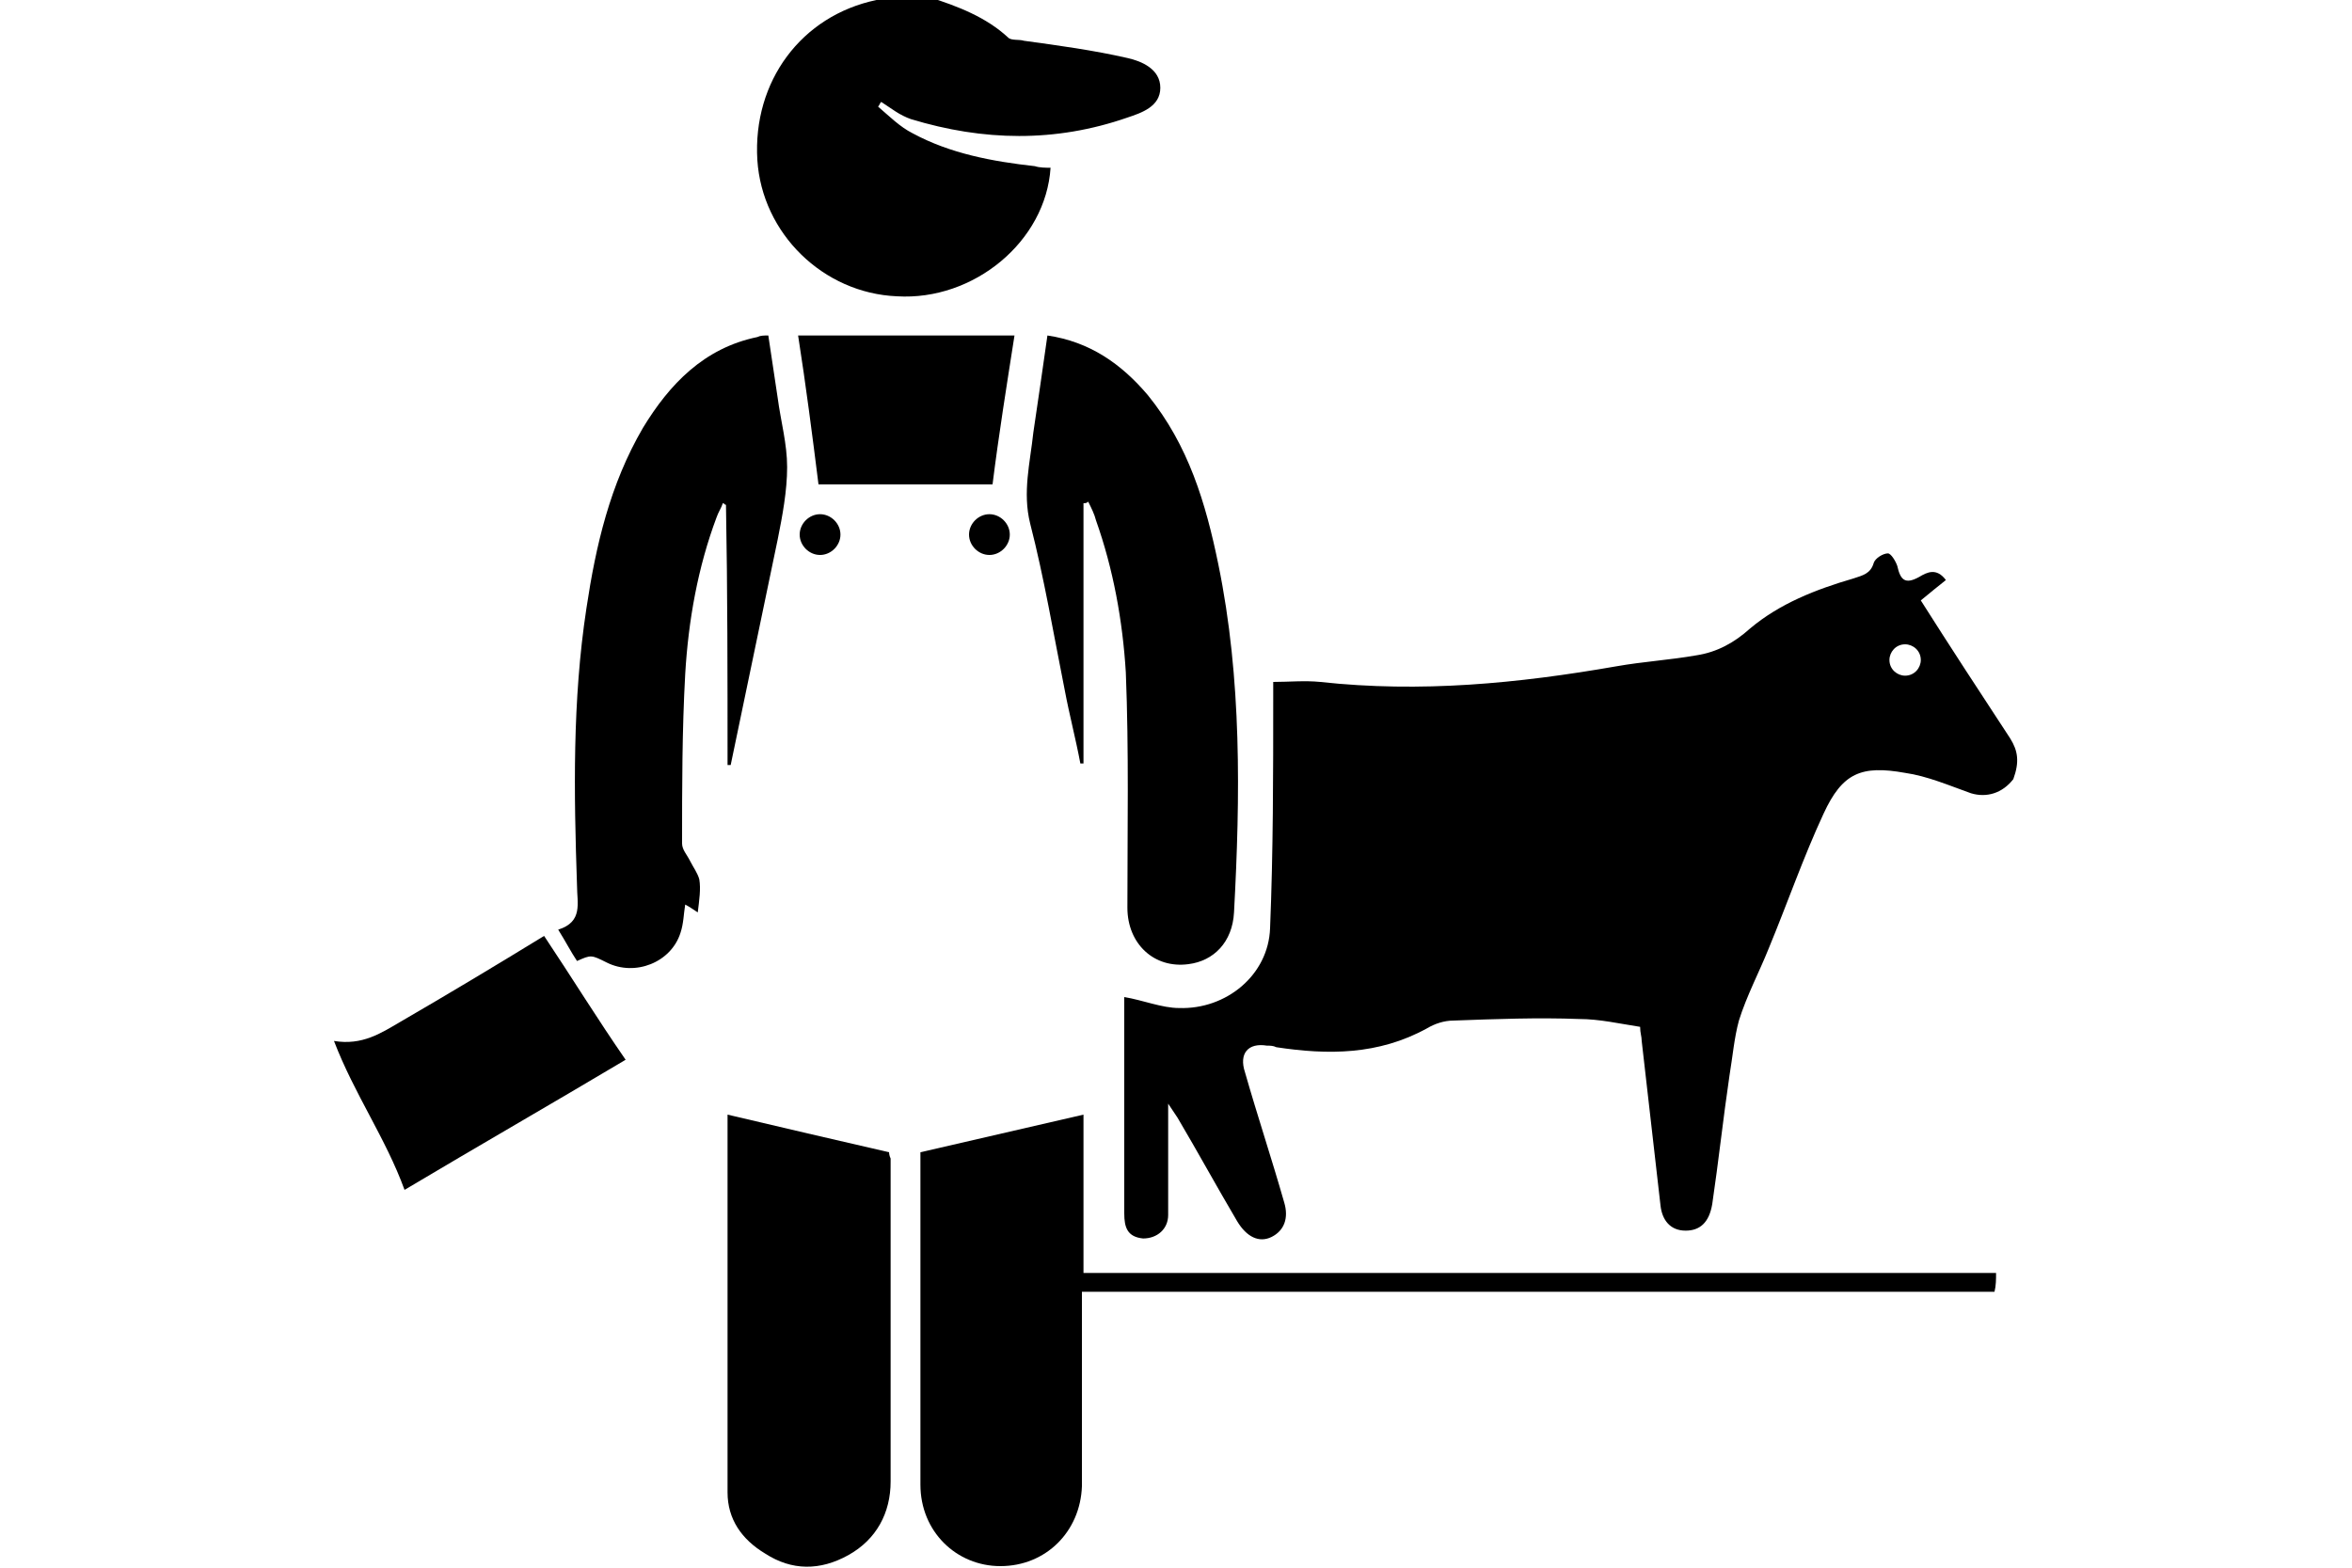<?xml version="1.0" encoding="utf-8"?>
<!-- Generator: Adobe Illustrator 23.1.1, SVG Export Plug-In . SVG Version: 6.00 Build 0)  -->
<svg version="1.1" id="Layer_1" xmlns="http://www.w3.org/2000/svg" xmlns:xlink="http://www.w3.org/1999/xlink" x="0px" y="0px"
	 viewBox="0 0 150 100" style="enable-background:new 0 0 150 100;" xml:space="preserve">
<g>
	<path d="M51,34.1c0,0.7,0.6,1.3,1.3,1.3s1.3-0.6,1.3-1.3s-0.6-1.3-1.3-1.3S51,33.4,51,34.1z"/>
	<path d="M61.8,34.1c0,0.7,0.6,1.3,1.3,1.3c0.7,0,1.3-0.6,1.3-1.3s-0.6-1.3-1.3-1.3C62.4,32.8,61.8,33.4,61.8,34.1z"/>
	<path d="M57.2,18.9c4.9,0.3,9.5-3.5,9.8-8.2c-0.3,0-0.7,0-1-0.1c-2.7-0.3-5.4-0.8-7.8-2.1c-0.8-0.4-1.5-1.1-2.2-1.7
		c0.1-0.1,0.1-0.2,0.2-0.3c0.3,0.2,0.6,0.4,0.9,0.6c0.3,0.2,0.7,0.4,1,0.5c4.6,1.4,9.2,1.5,13.8-0.1c0.9-0.3,2.1-0.7,2.1-1.9
		c0-1.2-1.2-1.7-2.1-1.9c-2.2-0.5-4.4-0.8-6.6-1.1c-0.3-0.1-0.8,0-1-0.2c-1.4-1.3-3.2-2-5.1-2.6c-0.9,0-1.8,0-2.7,0
		c-0.2,0.1-0.4,0.2-0.6,0.2c-4.8,1-7.9,5.2-7.6,10.2C48.6,14.9,52.5,18.7,57.2,18.9z"/>
	<path d="M127.3,81.2c-19.4,0-38.7,0-58.2,0c0-3.5,0-6.8,0-10.1c-3.5,0.8-6.9,1.6-10.4,2.4c0,0,0,0.3,0,0.5c0,6.9,0,13.8,0,20.7
		c0,3,2.3,5.2,5.1,5.2c2.9,0,5.1-2.2,5.2-5.1c0-1.2,0-2.4,0-3.6c0-2.9,0-5.7,0-8.8c19.5,0,38.8,0,58.2,0
		C127.3,82,127.3,81.6,127.3,81.2z"/>
	<path d="M46.4,48.8c0.1,0,0.1,0,0.2,0c1-4.8,2-9.6,3-14.4c0.3-1.5,0.6-3.1,0.6-4.6c0-1.5-0.4-2.9-0.6-4.4c-0.2-1.3-0.4-2.7-0.6-4
		c-0.3,0-0.5,0-0.7,0.1c-3.4,0.7-5.6,3-7.3,5.8c-2.1,3.6-3,7.5-3.6,11.5c-0.9,5.9-0.8,11.8-0.6,17.7c0,1.1,0.4,2.3-1.2,2.8
		c0.5,0.8,0.8,1.4,1.2,2c0.9-0.4,0.9-0.4,1.9,0.1c1.8,0.9,4.1,0,4.7-1.9c0.2-0.6,0.2-1.2,0.3-1.8c0.2,0.1,0.5,0.3,0.8,0.5
		c0.1-0.8,0.2-1.5,0.1-2.1c-0.1-0.4-0.4-0.8-0.6-1.2c-0.2-0.4-0.5-0.7-0.5-1.1c0-3.6,0-7.2,0.2-10.8c0.2-3.4,0.8-6.8,2-10
		c0.1-0.3,0.3-0.6,0.4-0.9c0.1,0,0.1,0.1,0.2,0.1C46.4,37.6,46.4,43.2,46.4,48.8z"/>
	<path d="M66.8,21.4c-0.3,2.1-0.6,4.2-0.9,6.2c-0.2,1.9-0.7,3.8-0.2,5.8c0.9,3.5,1.5,7.1,2.2,10.6c0.3,1.6,0.7,3.1,1,4.7
		c0.1,0,0.2,0,0.2,0c0-5.5,0-11.1,0-16.6c0.1,0,0.2,0,0.3-0.1c0.2,0.4,0.4,0.8,0.5,1.2c1.1,3.1,1.7,6.4,1.9,9.7c0.2,5,0.1,10,0.1,15
		c0,2.3,1.7,3.9,3.9,3.6c1.6-0.2,2.8-1.4,2.9-3.3c0.4-7.4,0.5-14.9-1-22.2c-0.8-3.9-1.9-7.6-4.5-10.8C71.5,23.2,69.5,21.8,66.8,21.4
		z"/>
	<path d="M56.7,73.5c-3.5-0.8-6.9-1.6-10.3-2.4c0-0.1,0,0,0,0.1c0,8,0,16,0,24c0,1.7,0.9,3,2.4,3.9c1.7,1.1,3.5,1.1,5.3,0.1
		c1.8-1,2.7-2.7,2.7-4.7c0-6.9,0-13.7,0-20.6C56.7,73.7,56.7,73.5,56.7,73.5z"/>
	<path d="M25.5,65.2c-1.2,0.7-2.4,1.5-4.2,1.2c1.3,3.4,3.3,6.2,4.5,9.5c4.7-2.8,9.4-5.5,14.1-8.3c-1.8-2.6-3.4-5.2-5.2-7.9
		C31.6,61.6,28.6,63.4,25.5,65.2z"/>
	<path d="M50.9,21.4c0.5,3.2,0.9,6.3,1.3,9.5c3.7,0,7.4,0,11.1,0c0.4-3.2,0.9-6.3,1.4-9.5C60.1,21.4,55.6,21.4,50.9,21.4z"/>
	<path d="M128.2,47.1c-1.9-2.9-3.8-5.8-5.7-8.8c0.6-0.5,1.1-0.9,1.6-1.3c-0.6-0.8-1.2-0.5-1.7-0.2c-0.9,0.5-1.2,0.2-1.4-0.7
		c-0.1-0.3-0.4-0.8-0.6-0.8c-0.3,0-0.8,0.3-0.9,0.6c-0.2,0.7-0.7,0.8-1.3,1c-2.4,0.7-4.7,1.6-6.6,3.2c-1,0.9-2.1,1.5-3.4,1.7
		c-1.7,0.3-3.4,0.4-5.1,0.7c-6.3,1.1-12.5,1.7-18.9,1c-1-0.1-2,0-3,0c0,0.4,0,0.7,0,1c0,4.9,0,9.8-0.2,14.7c-0.1,3-2.8,5.2-5.8,5.1
		c-1.1,0-2.3-0.5-3.5-0.7c0,0.2,0,0.5,0,0.7c0,4.4,0,8.7,0,13.1c0,0.9,0.2,1.5,1.2,1.6c0.9,0,1.6-0.6,1.6-1.5c0-0.6,0-1.2,0-1.8
		c0-1.8,0-3.5,0-5.3c0.2,0.3,0.4,0.6,0.6,0.9c1.3,2.2,2.5,4.4,3.8,6.6c0.6,1,1.4,1.4,2.2,1c0.8-0.4,1.1-1.2,0.8-2.2
		c-0.8-2.8-1.7-5.5-2.5-8.3c-0.4-1.2,0.2-1.9,1.4-1.7c0.2,0,0.4,0,0.6,0.1c3.3,0.5,6.5,0.5,9.6-1.2c0.5-0.3,1.1-0.5,1.7-0.5
		c2.7-0.1,5.4-0.2,8-0.1c1.3,0,2.6,0.3,3.9,0.5c0,0.4,0.1,0.6,0.1,0.9c0.4,3.5,0.8,7,1.2,10.5c0.1,0.9,0.6,1.6,1.6,1.6
		c0.9,0,1.5-0.5,1.7-1.7c0.4-2.7,0.7-5.5,1.1-8.2c0.2-1.2,0.3-2.4,0.6-3.5c0.5-1.6,1.3-3.1,1.9-4.6c1.2-2.9,2.2-5.8,3.5-8.6
		c1.2-2.6,2.4-3.1,5.2-2.6c1.4,0.2,2.8,0.8,4.2,1.3c1,0.3,2,0,2.7-0.9C128.8,48.6,128.7,47.9,128.2,47.1z M121.5,43.1
		c-0.5,0-1-0.4-1-1c0-0.5,0.4-1,1-1c0.5,0,1,0.4,1,1C122.5,42.6,122.1,43.1,121.5,43.1z"/>
</g>
</svg>
